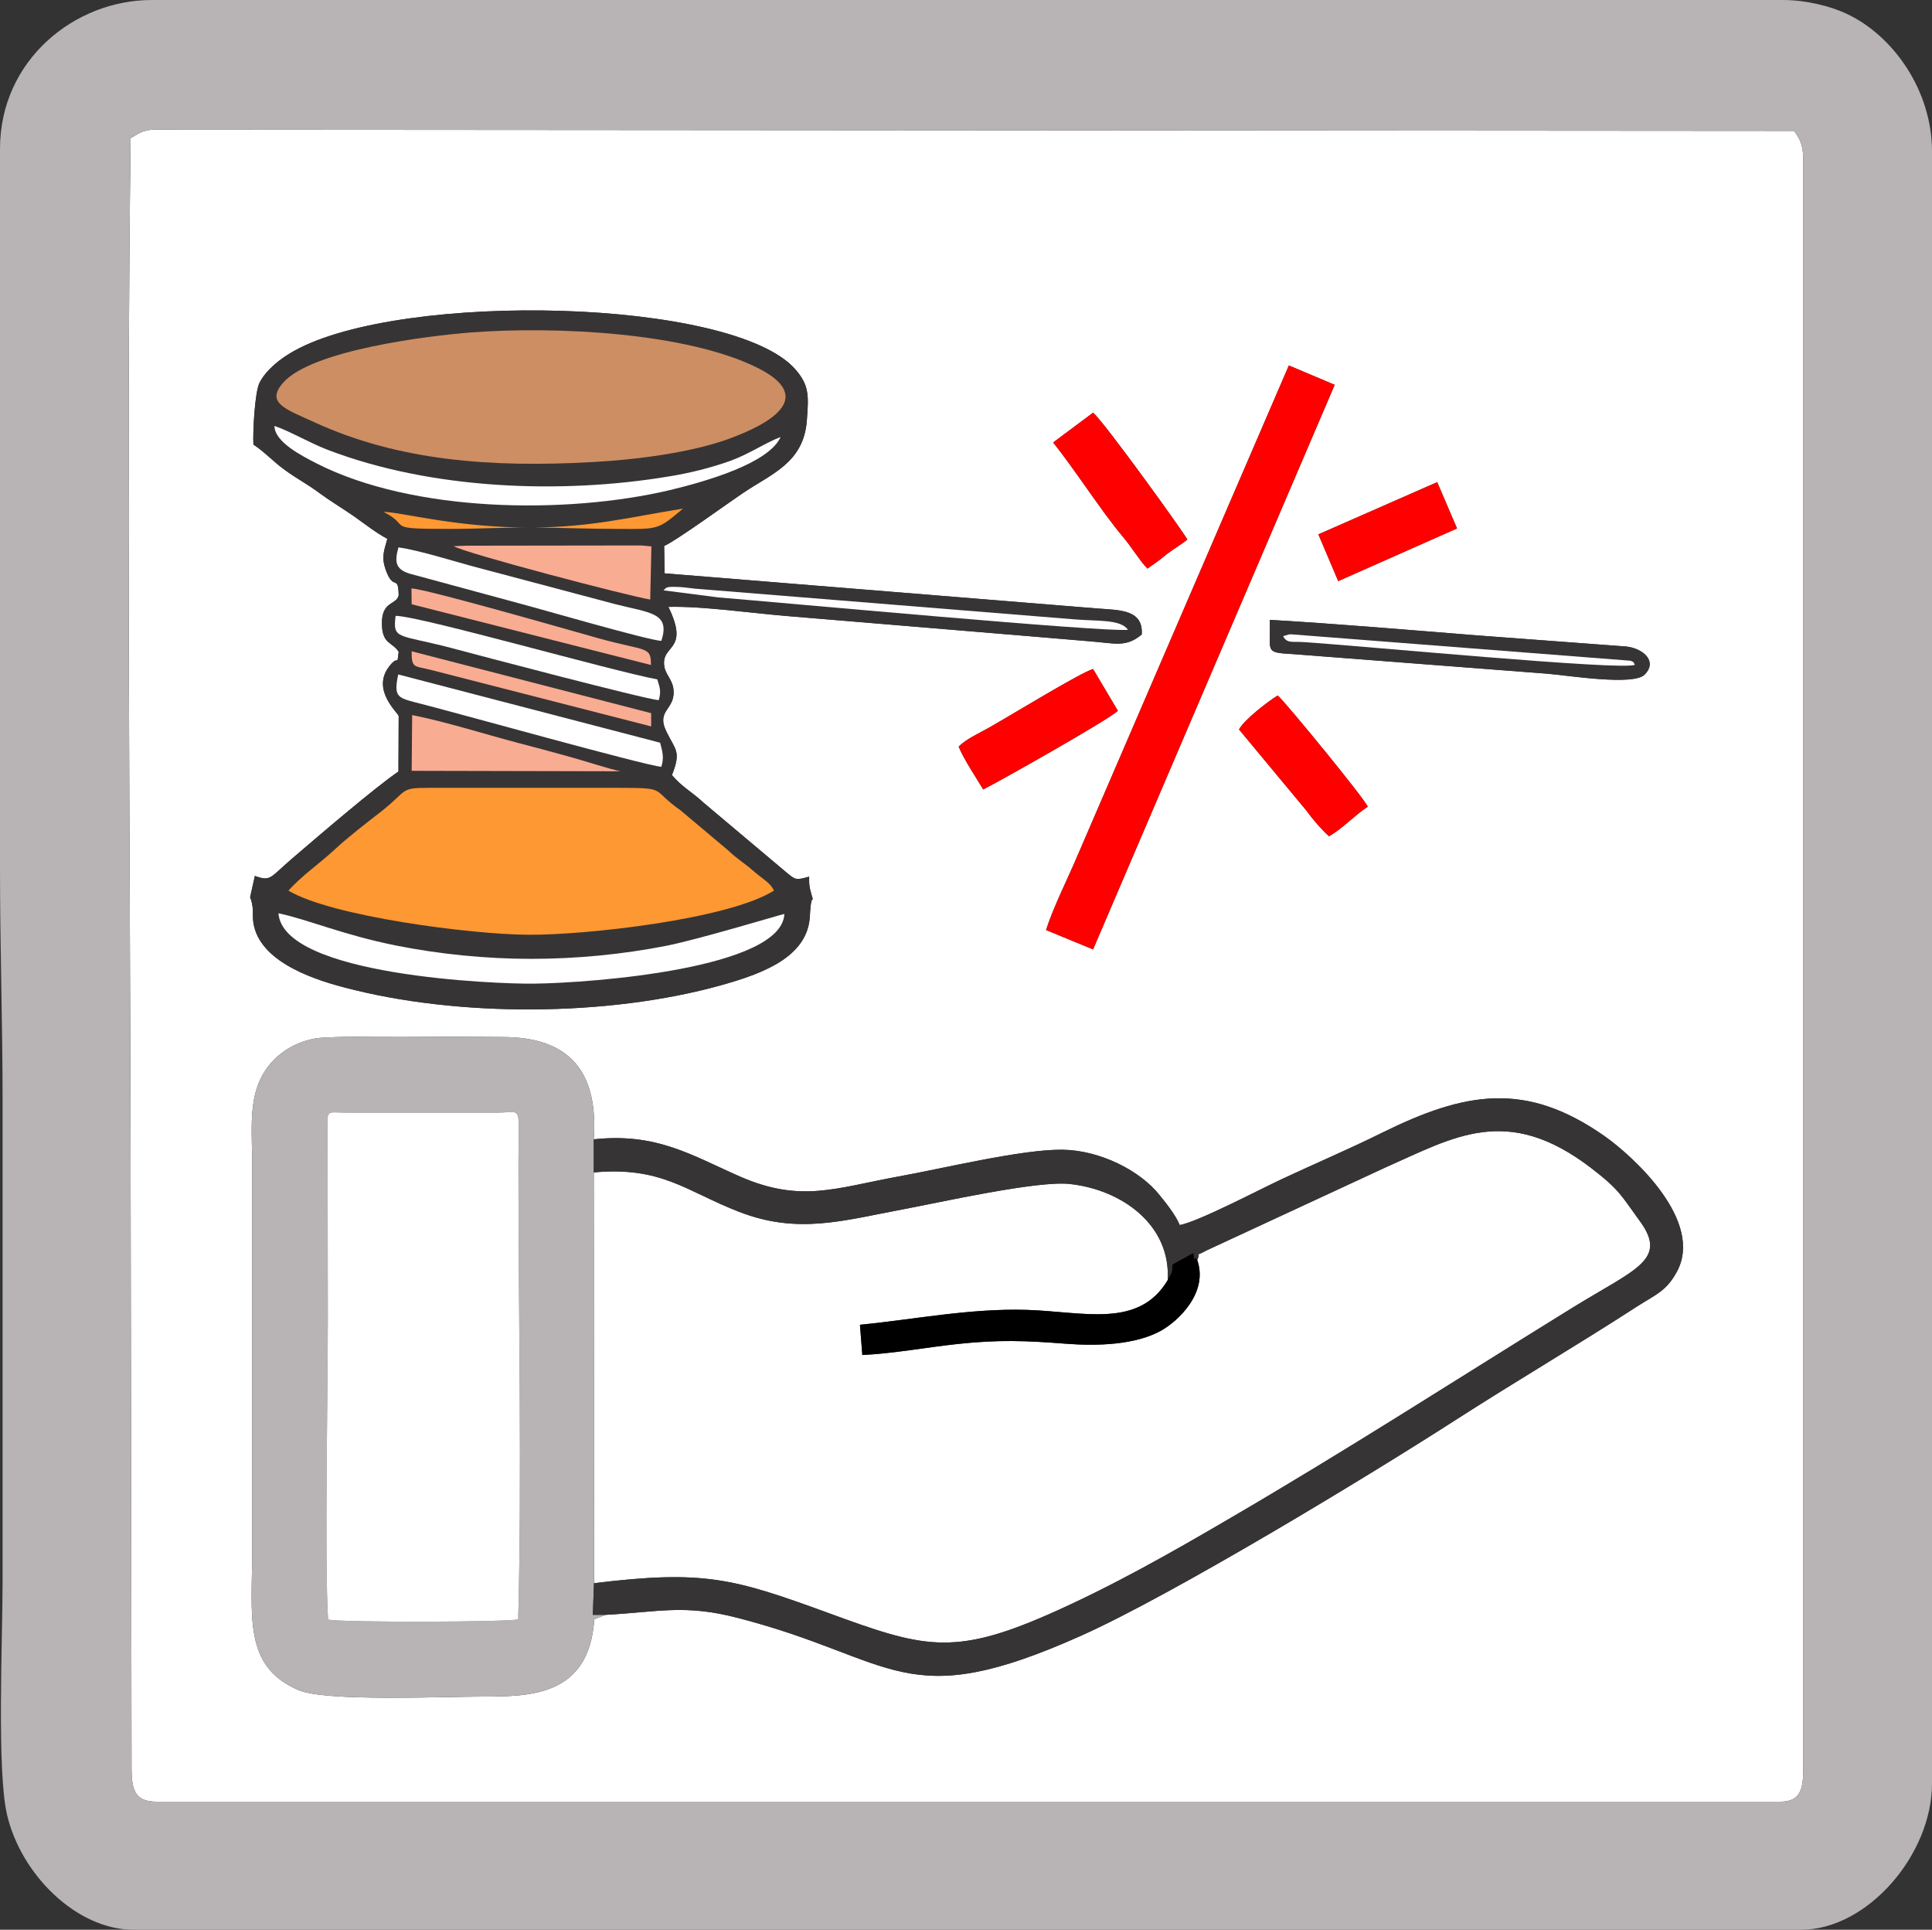 <?xml version="1.0" encoding="UTF-8"?>
<!DOCTYPE svg PUBLIC "-//W3C//DTD SVG 1.1//EN" "http://www.w3.org/Graphics/SVG/1.1/DTD/svg11.dtd">
<!-- Creator: CorelDRAW 2021 (64 Bit) -->
<svg xmlns="http://www.w3.org/2000/svg" xml:space="preserve" width="753px" height="752px" version="1.1" style="shape-rendering:geometricPrecision; text-rendering:geometricPrecision; image-rendering:optimizeQuality; fill-rule:evenodd; clip-rule:evenodd"
viewBox="0 0 81.8 81.69"
 xmlns:xlink="http://www.w3.org/1999/xlink"
 xmlns:xodm="http://www.corel.com/coreldraw/odm/2003">
 <rect x="0" y="0" width="81.8" height="81.69" fill="#333333" stroke="none"/>
 <defs>
  <style type="text/css">
   <![CDATA[
    .fil6 {fill:black}
    .fil2 {fill:#373435}
    .fil1 {fill:#B8B4B6}
    .fil4 {fill:#CD8E64}
    .fil7 {fill:#F8AC92}
    .fil3 {fill:#FD9833}
    .fil5 {fill:#FE0000}
    .fil0 {fill:white}
   ]]>
  </style>
 </defs>
 <g id="Camada_x0020_1">
  <g id="_2180189131440">
   <path class="fil0" d="M25.64 68.36l-0.48 0.19c-0.21,3.26 -2.73,3.27 -4.74,3.27 -1.59,0 -6.63,0.22 -7.77,-0.27 -2.38,-1.01 -1.97,-3.14 -1.97,-6.04l0 -16.19c0,-1.22 -0.16,-2.57 0.34,-3.63 0.39,-0.82 1.17,-1.51 2.32,-1.73 0.72,-0.14 6.72,-0.06 7.95,-0.06 2.82,0 4.05,1.46 3.85,4.33 2.67,-0.29 4.17,0.69 6.2,1.58 2.58,1.12 4.03,0.48 6.72,-0.01 1.84,-0.33 5.2,-1.15 6.92,-1.13 1.6,0.02 3.31,0.89 4.13,1.94 0.26,0.32 0.67,0.83 0.84,1.25 0.8,-0.15 3.41,-1.52 4.31,-1.94 1.41,-0.66 2.87,-1.28 4.24,-1.96 3.54,-1.75 6.1,-2.2 9.43,0.13 1.26,0.89 4.22,3.61 3.07,5.74 -0.44,0.82 -0.88,0.96 -1.68,1.47 -2.53,1.64 -5.14,3.17 -7.69,4.81 -3.68,2.37 -12,7.41 -15.85,9.13 -7.53,3.37 -7.79,0.99 -14.54,-0.75 -2.26,-0.59 -3.36,-0.25 -5.6,-0.13zm28.46 -38.92c0.39,0.36 3.7,4.4 3.81,4.71 -0.57,0.37 -1.07,0.93 -1.64,1.25 -0.32,-0.29 -0.68,-0.7 -0.96,-1.09l-2.85 -3.43c0.21,-0.41 1.27,-1.22 1.64,-1.44zm-12.47 3.98c-0.3,-0.5 -0.81,-1.26 -1.04,-1.81 0.29,-0.32 0.95,-0.61 1.36,-0.85 0.88,-0.5 3.81,-2.29 4.33,-2.44l1.05 1.77c-0.43,0.4 -4.9,2.92 -5.7,3.33zm12.13 -7.18c2.9,0.17 5.8,0.42 8.69,0.65l6.42 0.48c0.69,0.08 1.33,0.62 0.76,1.19 -0.48,0.48 -3.25,0.03 -4.11,-0.04l-10.77 -0.83c-1.25,-0.07 -0.94,-0.09 -0.99,-1.45zm7.09 -5.83l0.84 1.96 -5.03 2.23 -0.84 -1.98 5.03 -2.21zm-14.57 -2.94c0.41,0.31 3.9,5.15 3.99,5.37 -0.21,0.18 -0.57,0.39 -0.86,0.61 -0.4,0.33 -0.5,0.39 -0.83,0.62 -0.35,-0.37 -0.65,-0.89 -1.03,-1.34 -0.89,-1.05 -2.06,-2.88 -2.96,-4l1.69 -1.26zm-18.16 5.64l0.02 1.16 18.35 1.49c0.94,0.07 1.92,0.05 1.85,1.1 -0.67,0.56 -1.13,0.37 -2.17,0.29 -0.86,-0.07 -1.74,-0.15 -2.61,-0.22l-10.21 -0.85c-1.49,-0.12 -3.64,-0.43 -5.05,-0.39 0.93,1.91 -0.34,1.57 -0.17,2.54 0.06,0.33 0.33,0.54 0.38,0.92 0.12,0.91 -0.76,0.88 -0.29,1.83 0.38,0.78 0.63,0.82 0.23,1.83 0.44,0.52 0.81,0.68 1.34,1.17l3.54 2.98c0.37,0.3 0.38,0.3 0.93,0.15 0,0.23 -0.01,0.32 0.04,0.54 0.23,0.91 0.05,-0.17 -0.01,1.13 -0.09,1.76 -2.06,2.45 -3.77,2.93 -4.78,1.33 -11.14,1.36 -15.94,0.09 -1.51,-0.39 -3.76,-1.2 -3.87,-2.91 -0.01,-0.19 0.01,-0.34 -0.02,-0.53 -0.02,-0.18 -0.1,-0.38 -0.1,-0.38l0.2 -0.9c0.68,0.24 0.62,0.09 1.56,-0.72 1.19,-1.02 3.51,-3.01 4.52,-3.7l0.01 -2.35c-0.03,-0.14 -1.17,-1.11 -0.4,-2.1 0.43,-0.56 0.31,0.09 0.4,-0.62 -0.28,-0.43 -0.7,-0.31 -0.71,-1.19 -0.01,-0.97 0.62,-0.78 0.71,-1.2 -0.02,-0.91 -0.21,-0.17 -0.53,-1.03 -0.22,-0.58 -0.09,-0.85 0.05,-1.36 -0.5,-0.27 -0.91,-0.6 -1.42,-0.96 -0.49,-0.34 -0.98,-0.63 -1.43,-0.96 -0.52,-0.39 -0.97,-0.62 -1.44,-0.96 -0.54,-0.38 -0.9,-0.8 -1.38,-1.11 -0.03,-0.55 0.06,-2.23 0.26,-2.62 0.27,-0.53 0.87,-1.02 1.47,-1.35 4.58,-2.54 18.58,-2.23 21.22,0.79 0.59,0.68 0.56,1.12 0.48,2.18 -0.14,1.77 -1.5,2.24 -2.67,3.03 -0.66,0.44 -2.93,2.09 -3.37,2.26zm18.16 17.08l-1.99 -0.82c0.29,-0.92 0.9,-2.14 1.28,-3.03l9 -20.87 1.94 0.82 -10.23 23.9zm-40.75 -34.34c-0.18,14.17 -0.02,29.49 0,43.8l0.04 25.2c0,0.96 0.17,1.42 1.06,1.42l68.76 0c0.87,0 0.96,-0.59 0.96,-1.42l0 -68.01c0,-0.67 -0.11,-0.91 -0.39,-1.3l-69.44 -0.05c-0.48,0 -0.72,0.21 -0.99,0.36z"/>
   <path class="fil1" d="M5.53 5.85c0.27,-0.15 0.51,-0.36 0.99,-0.36l69.44 0.05c0.28,0.39 0.39,0.63 0.39,1.3l0 68.01c0,0.83 -0.09,1.42 -0.96,1.42l-68.76 0c-0.89,0 -1.06,-0.46 -1.06,-1.42l-0.04 -25.2c-0.02,-14.31 -0.18,-29.63 0,-43.8zm-5.53 0.45l0 30.42c0,3.43 0.11,6.53 0.11,9.99 0,6.74 0,13.47 0,20.21 0,2.49 -0.25,8.05 0.19,9.91 0.59,2.52 2.94,4.86 5.35,4.86l70.61 0c2.8,0 5.54,-3.17 5.54,-6.19l0 -69.09c0,-2.57 -1.63,-4.9 -3.62,-5.83 -0.68,-0.32 -1.72,-0.58 -2.68,-0.58l-69.09 0c-3.23,0 -6.41,2.53 -6.41,6.3z"/>
   <path class="fil0" d="M50.69 53.34c0.48,1.37 -0.79,2.57 -1.53,2.99 -1.09,0.6 -2.67,0.66 -4.07,0.55 -1.67,-0.13 -2.81,-0.17 -4.51,0.01 -1.33,0.14 -2.76,0.41 -4.07,0.47l-0.1 -1.28c2.34,-0.23 4.65,-0.7 7.05,-0.63 2.4,0.07 4.75,0.81 5.98,-1.26 0.14,-2.33 -1.93,-3.83 -4.15,-4.07 -1.37,-0.15 -5.49,0.78 -7.04,1.07 -2.57,0.48 -4.47,1.08 -6.98,0.1 -2.23,-0.87 -3.26,-1.92 -6.13,-1.66l0.01 17.39c4.66,-0.57 5.91,-0.2 9.89,1.25 4.01,1.47 5.28,1.85 9.31,0.09 2.71,-1.19 5.27,-2.65 7.68,-4.06 5.01,-2.92 9.61,-5.89 14.53,-8.93 2.67,-1.65 4.08,-2.03 2.87,-3.68 -0.79,-1.08 -0.84,-1.31 -2.08,-2.26 -3.55,-2.71 -5.79,-1.29 -8.69,-0.01l-7.57 3.51c-0.6,0.33 -0.21,-0.01 -0.4,0.41z"/>
   <path class="fil1" d="M21.94 68.55c-0.37,0.12 -7.53,0.14 -8.05,0.01 -0.15,-2.46 -0.01,-9.73 -0.01,-12.72l-0.01 -8.05c-0.01,-0.82 -0.05,-0.7 0.79,-0.69l6.42 0c1.08,-0.01 0.87,-0.4 0.87,2.22 0,6.18 0.15,13.26 -0.01,19.23zm3.7 -0.19l-0.54 0 0.05 -1.34 -0.01 -17.39 0 -1.4c0.2,-2.87 -1.03,-4.33 -3.85,-4.33 -1.23,0 -7.23,-0.08 -7.95,0.06 -1.15,0.22 -1.93,0.91 -2.32,1.73 -0.5,1.06 -0.34,2.41 -0.34,3.63l0 16.19c0,2.9 -0.41,5.03 1.97,6.04 1.14,0.49 6.18,0.27 7.77,0.27 2.01,0 4.53,-0.01 4.74,-3.27l0.48 -0.19z"/>
   <path class="fil2" d="M11.79 38.66c1.27,0.27 2.74,0.92 5,1.37 1.81,0.36 3.77,0.56 5.7,0.56 1.94,0 3.86,-0.19 5.71,-0.55 1.42,-0.28 4.86,-1.33 5.01,-1.35 -0.1,2.3 -8.1,2.92 -10.61,2.95 -1.58,0.02 -10.62,-0.33 -10.81,-2.98zm0.42 -0.96c0.59,-0.65 1.29,-1.12 1.94,-1.72 0.65,-0.6 1.35,-1.13 2.03,-1.66 1.29,-1.03 0.58,-0.97 2.72,-0.97l7.28 0c2.14,0 1.35,0.06 2.63,0.95l2.01 1.69c0.4,0.38 0.66,0.52 1.02,0.83 0.48,0.42 0.76,0.53 0.93,0.88 -1.93,1.22 -8.01,1.89 -10.39,1.87 -2.43,-0.01 -8.36,-0.78 -10.17,-1.87zm5.24 -7.43c1.41,0.28 3.02,0.79 4.45,1.17 0.77,0.2 1.48,0.39 2.23,0.6 0.59,0.16 1.65,0.51 2.14,0.61l-8.84 -0.02 0.02 -2.36zm0.09 -0.55c-0.72,-0.19 -0.87,-0.26 -0.68,-1.17l11.09 2.89c0.09,0.36 0.18,0.62 0.05,1.02 -0.72,-0.06 -8.82,-2.33 -10.46,-2.74zm0.71 -1.36c-0.7,-0.18 -0.83,-0.05 -0.82,-0.79l10.14 2.62 0 0.56 -9.32 -2.39zm-1.5 -2.29c1.01,0 9.02,2.3 11.08,2.69 0.11,0.36 0.17,0.5 0.06,0.88 -0.61,-0.05 -7.63,-1.9 -8.82,-2.22 -2.22,-0.58 -2.45,-0.33 -2.32,-1.35zm0.67 -1.16c0.59,0.01 6.53,1.72 7.92,2.11 2.01,0.56 2.23,0.32 2.22,1.13l-10.13 -2.57 -0.01 -0.67zm10.67 0.08c0.14,-0.11 0.05,-0.17 0.69,-0.14 0.2,0.01 0.45,0.05 0.66,0.07l16.07 1.3c0.98,0.08 1.93,-0.01 2.25,0.44 -0.9,0.12 -14.89,-1.17 -17.34,-1.37l-2.33 -0.3zm-11.22 -1.82c0.88,0.13 2.15,0.53 3.06,0.78l6.1 1.62c1.47,0.38 2.37,0.35 1.97,1.56 -0.61,-0.04 -5.07,-1.34 -6.06,-1.6l-4.61 -1.25c-0.59,-0.19 -0.63,-0.5 -0.46,-1.11zm10.66 2.21c-0.97,-0.16 -7.87,-1.97 -8.32,-2.26l0.53 -0.02 7.42 -0.01 0.42 0.04 -0.05 2.25zm-11.29 -3.71c0.74,0 3.16,0.69 6.36,0.66 2.48,-0.02 4.07,-0.44 6.32,-0.8 -1.07,0.89 -0.99,0.87 -2.74,0.86 -1.21,0 -2.39,-0.05 -3.58,-0.06 -1.2,-0.01 -2.39,0.06 -3.59,0.06 -2.83,0 -1.54,-0.1 -2.77,-0.72zm14.68 -2.16c0.82,-0.3 1.51,-0.78 2.13,-1.01 -0.5,1.11 -3.12,1.87 -4.7,2.25 -4.39,1.03 -10.85,0.95 -14.94,-1.13 -0.62,-0.32 -1.78,-0.9 -1.79,-1.59 0.65,0.22 1.47,0.71 2.25,1.01 4.38,1.68 9.87,1.89 14.44,1.13 0.93,-0.15 1.79,-0.37 2.61,-0.66zm-10.94 -5.44c3.64,-0.27 9.08,0.02 12.05,1.48 2.53,1.24 0.66,2.36 -1.18,3.03 -1.59,0.58 -3.9,0.88 -5.76,0.98 -4.31,0.24 -8.22,-0.05 -11.79,-1.69 -1.2,-0.55 -2.06,-0.81 -1.32,-1.66 1.2,-1.39 6.16,-2 8,-2.14zm8.14 9.04c0.44,-0.17 2.71,-1.82 3.37,-2.26 1.17,-0.79 2.53,-1.26 2.67,-3.03 0.08,-1.06 0.11,-1.5 -0.48,-2.18 -2.64,-3.02 -16.64,-3.33 -21.22,-0.79 -0.6,0.33 -1.2,0.82 -1.47,1.35 -0.2,0.39 -0.29,2.07 -0.26,2.62 0.48,0.31 0.84,0.73 1.38,1.11 0.47,0.34 0.92,0.57 1.44,0.96 0.45,0.33 0.94,0.62 1.43,0.96 0.51,0.36 0.92,0.69 1.42,0.96 -0.14,0.51 -0.27,0.78 -0.05,1.36 0.32,0.86 0.51,0.12 0.53,1.03 -0.09,0.42 -0.72,0.23 -0.71,1.2 0.01,0.88 0.43,0.76 0.71,1.19 -0.09,0.71 0.03,0.06 -0.4,0.62 -0.77,0.99 0.37,1.96 0.4,2.1l-0.01 2.35c-1.01,0.69 -3.33,2.68 -4.52,3.7 -0.94,0.81 -0.88,0.96 -1.56,0.72l-0.2 0.9c0,0 0.08,0.2 0.1,0.38 0.03,0.19 0.01,0.34 0.02,0.53 0.11,1.71 2.36,2.52 3.87,2.91 4.8,1.27 11.16,1.24 15.94,-0.09 1.71,-0.48 3.68,-1.17 3.77,-2.93 0.06,-1.3 0.24,-0.22 0.01,-1.13 -0.05,-0.22 -0.04,-0.31 -0.04,-0.54 -0.55,0.15 -0.56,0.15 -0.93,-0.15l-3.54 -2.98c-0.53,-0.49 -0.9,-0.65 -1.34,-1.17 0.4,-1.01 0.15,-1.05 -0.23,-1.83 -0.47,-0.95 0.41,-0.92 0.29,-1.83 -0.05,-0.38 -0.32,-0.59 -0.38,-0.92 -0.17,-0.97 1.1,-0.63 0.17,-2.54 1.41,-0.04 3.56,0.27 5.05,0.39l10.21 0.85c0.87,0.07 1.75,0.15 2.61,0.22 1.04,0.08 1.5,0.27 2.17,-0.29 0.07,-1.05 -0.91,-1.03 -1.85,-1.1l-18.35 -1.49 -0.02 -1.16z"/>
   <path class="fil0" d="M21.94 68.55c0.16,-5.97 0.01,-13.05 0.01,-19.23 0,-2.62 0.21,-2.23 -0.87,-2.22l-6.42 0c-0.84,-0.01 -0.8,-0.13 -0.79,0.69l0.01 8.05c0,2.99 -0.14,10.26 0.01,12.72 0.52,0.13 7.68,0.11 8.05,-0.01z"/>
   <path class="fil2" d="M25.14 48.23l0 1.4c2.87,-0.26 3.9,0.79 6.13,1.66 2.51,0.98 4.41,0.38 6.98,-0.1 1.55,-0.29 5.67,-1.22 7.04,-1.07 2.22,0.24 4.29,1.74 4.15,4.07l0.16 -0.3c0.01,-0.03 0.02,-0.06 0.02,-0.09 0.01,-0.01 0.03,-0.26 0.02,-0.27l0.89 -0.49c0.05,0.57 0,0.02 0.16,0.3 0.19,-0.42 -0.2,-0.08 0.4,-0.41l7.57 -3.51c2.9,-1.28 5.14,-2.7 8.69,0.01 1.24,0.95 1.29,1.18 2.08,2.26 1.21,1.65 -0.2,2.03 -2.87,3.68 -4.92,3.04 -9.52,6.01 -14.53,8.93 -2.41,1.41 -4.97,2.87 -7.68,4.06 -4.03,1.76 -5.3,1.38 -9.31,-0.09 -3.98,-1.45 -5.23,-1.82 -9.89,-1.25l-0.05 1.34 0.54 0c2.24,-0.12 3.34,-0.46 5.6,0.13 6.75,1.74 7.01,4.12 14.54,0.75 3.85,-1.72 12.17,-6.76 15.85,-9.13 2.55,-1.64 5.16,-3.17 7.69,-4.81 0.8,-0.51 1.24,-0.65 1.68,-1.47 1.15,-2.13 -1.81,-4.85 -3.07,-5.74 -3.33,-2.33 -5.89,-1.88 -9.43,-0.13 -1.37,0.68 -2.83,1.3 -4.24,1.96 -0.9,0.42 -3.51,1.79 -4.31,1.94 -0.17,-0.42 -0.58,-0.93 -0.84,-1.25 -0.82,-1.05 -2.53,-1.92 -4.13,-1.94 -1.72,-0.02 -5.08,0.8 -6.92,1.13 -2.69,0.49 -4.14,1.13 -6.72,0.01 -2.03,-0.89 -3.53,-1.87 -6.2,-1.58z"/>
   <path class="fil3" d="M12.21 37.7c1.81,1.09 7.74,1.86 10.17,1.87 2.38,0.02 8.46,-0.65 10.39,-1.87 -0.17,-0.35 -0.45,-0.46 -0.93,-0.88 -0.36,-0.31 -0.62,-0.45 -1.02,-0.83l-2.01 -1.69c-1.28,-0.89 -0.49,-0.95 -2.63,-0.95l-7.28 0c-2.14,0 -1.43,-0.06 -2.72,0.97 -0.68,0.53 -1.38,1.06 -2.03,1.66 -0.65,0.6 -1.35,1.07 -1.94,1.72z"/>
   <path class="fil4" d="M19.98 14.07c-1.84,0.14 -6.8,0.75 -8,2.14 -0.74,0.85 0.12,1.11 1.32,1.66 3.57,1.64 7.48,1.93 11.79,1.69 1.86,-0.1 4.17,-0.4 5.76,-0.98 1.84,-0.67 3.71,-1.79 1.18,-3.03 -2.97,-1.46 -8.41,-1.75 -12.05,-1.48z"/>
   <path class="fil5" d="M56.51 16.29l-1.94 -0.82 -9 20.87c-0.38,0.89 -0.99,2.11 -1.28,3.03l1.99 0.82 10.23 -23.9z"/>
   <path class="fil0" d="M11.79 38.66c0.19,2.65 9.23,3 10.81,2.98 2.51,-0.03 10.51,-0.65 10.61,-2.95 -0.15,0.02 -3.59,1.07 -5.01,1.35 -1.85,0.36 -3.77,0.55 -5.71,0.55 -1.93,0 -3.89,-0.2 -5.7,-0.56 -2.26,-0.45 -3.73,-1.1 -5,-1.37z"/>
   <path class="fil6" d="M49.44 54.19c-1.23,2.07 -3.58,1.33 -5.98,1.26 -2.4,-0.07 -4.71,0.4 -7.05,0.63l0.1 1.28c1.31,-0.06 2.74,-0.33 4.07,-0.47 1.7,-0.18 2.84,-0.14 4.51,-0.01 1.4,0.11 2.98,0.05 4.07,-0.55 0.74,-0.42 2.01,-1.62 1.53,-2.99 -0.16,-0.28 -0.11,0.27 -0.16,-0.3l-0.89 0.49c0.01,0.01 -0.01,0.26 -0.02,0.27 0,0.03 -0.01,0.06 -0.02,0.09l-0.16 0.3z"/>
   <path class="fil2" d="M54.33 26.94c0.03,-0.01 0.06,-0.05 0.07,-0.03l0.16 -0.05c0.03,0 0.06,-0.01 0.09,-0.01l14.39 1.12c0.21,0.11 0.07,0.01 0.18,0.17 -0.5,0.26 -11.56,-0.8 -14.03,-0.96 -0.5,-0.03 -0.69,0.06 -0.86,-0.24zm11.19 1.58c0.86,0.07 3.63,0.52 4.11,0.04 0.57,-0.57 -0.07,-1.11 -0.76,-1.19l-6.42 -0.48c-2.89,-0.23 -5.79,-0.48 -8.69,-0.65 0.05,1.36 -0.26,1.38 0.99,1.45l10.77 0.83z"/>
   <path class="fil0" d="M33.05 18.5c-0.62,0.23 -1.31,0.71 -2.13,1.01 -0.82,0.29 -1.68,0.51 -2.61,0.66 -4.57,0.76 -10.06,0.55 -14.44,-1.13 -0.78,-0.3 -1.6,-0.79 -2.25,-1.01 0.01,0.69 1.17,1.27 1.79,1.59 4.09,2.08 10.55,2.16 14.94,1.13 1.58,-0.38 4.2,-1.14 4.7,-2.25z"/>
   <path class="fil5" d="M44.59 18.73c0.9,1.12 2.07,2.95 2.96,4 0.38,0.45 0.68,0.97 1.03,1.34 0.33,-0.23 0.43,-0.29 0.83,-0.62 0.29,-0.22 0.65,-0.43 0.86,-0.61 -0.09,-0.22 -3.58,-5.06 -3.99,-5.37l-1.69 1.26z"/>
   <path class="fil5" d="M41.63 33.42c0.8,-0.41 5.27,-2.93 5.7,-3.33l-1.05 -1.77c-0.52,0.15 -3.45,1.94 -4.33,2.44 -0.41,0.24 -1.07,0.53 -1.36,0.85 0.23,0.55 0.74,1.31 1.04,1.81z"/>
   <path class="fil5" d="M54.1 29.44c-0.37,0.22 -1.43,1.03 -1.64,1.44l2.85 3.43c0.28,0.39 0.64,0.8 0.96,1.09 0.57,-0.32 1.07,-0.88 1.64,-1.25 -0.11,-0.31 -3.42,-4.35 -3.81,-4.71z"/>
   <path class="fil0" d="M28 27.13c0.4,-1.21 -0.5,-1.18 -1.97,-1.56l-6.1 -1.62c-0.91,-0.25 -2.18,-0.65 -3.06,-0.78 -0.17,0.61 -0.13,0.92 0.46,1.11l4.61 1.25c0.99,0.26 5.45,1.56 6.06,1.6z"/>
   <polygon class="fil5" points="55.82,22.62 56.66,24.6 61.69,22.37 60.85,20.41 "/>
   <path class="fil0" d="M28 32.46c0.13,-0.4 0.04,-0.66 -0.05,-1.02l-11.09 -2.89c-0.19,0.91 -0.04,0.98 0.68,1.17 1.64,0.41 9.74,2.68 10.46,2.74z"/>
   <path class="fil7" d="M17.43 32.63l8.84 0.02c-0.49,-0.1 -1.55,-0.45 -2.14,-0.61 -0.75,-0.21 -1.46,-0.4 -2.23,-0.6 -1.43,-0.38 -3.04,-0.89 -4.45,-1.17l-0.02 2.36z"/>
   <path class="fil7" d="M27.53 25.38l0.05 -2.25 -0.42 -0.04 -7.42 0.01 -0.53 0.02c0.45,0.29 7.35,2.1 8.32,2.26z"/>
   <path class="fil0" d="M27.89 29.64c0.11,-0.38 0.05,-0.52 -0.06,-0.88 -2.06,-0.39 -10.07,-2.69 -11.08,-2.69 -0.13,1.02 0.1,0.77 2.32,1.35 1.19,0.32 8.21,2.17 8.82,2.22z"/>
   <path class="fil7" d="M17.43 25.58l10.13 2.57c0.01,-0.81 -0.21,-0.57 -2.22,-1.13 -1.39,-0.39 -7.33,-2.1 -7.92,-2.11l0.01 0.67z"/>
   <path class="fil0" d="M28.09 24.99l2.33 0.3c2.45,0.2 16.44,1.49 17.34,1.37 -0.32,-0.45 -1.27,-0.36 -2.25,-0.44l-16.07 -1.3c-0.21,-0.02 -0.46,-0.06 -0.66,-0.07 -0.64,-0.03 -0.55,0.03 -0.69,0.14z"/>
   <path class="fil7" d="M27.57 30.75l0 -0.56 -10.14 -2.62c-0.01,0.74 0.12,0.61 0.82,0.79l9.32 2.39z"/>
   <path class="fil0" d="M54.33 26.94c0.17,0.3 0.36,0.21 0.86,0.24 2.47,0.16 13.53,1.22 14.03,0.96 -0.11,-0.16 0.03,-0.06 -0.18,-0.17l-14.39 -1.12c-0.03,0 -0.06,0.01 -0.09,0.01l-0.16 0.05c-0.01,-0.02 -0.04,0.02 -0.07,0.03z"/>
   <path class="fil3" d="M16.24 21.67c1.23,0.62 -0.06,0.72 2.77,0.72 1.2,0 2.39,-0.07 3.59,-0.06 1.19,0.01 2.37,0.06 3.58,0.06 1.75,0.01 1.67,0.03 2.74,-0.86 -2.25,0.36 -3.84,0.78 -6.32,0.8 -3.2,0.03 -5.62,-0.66 -6.36,-0.66z"/>
  </g>
 </g>
</svg>
